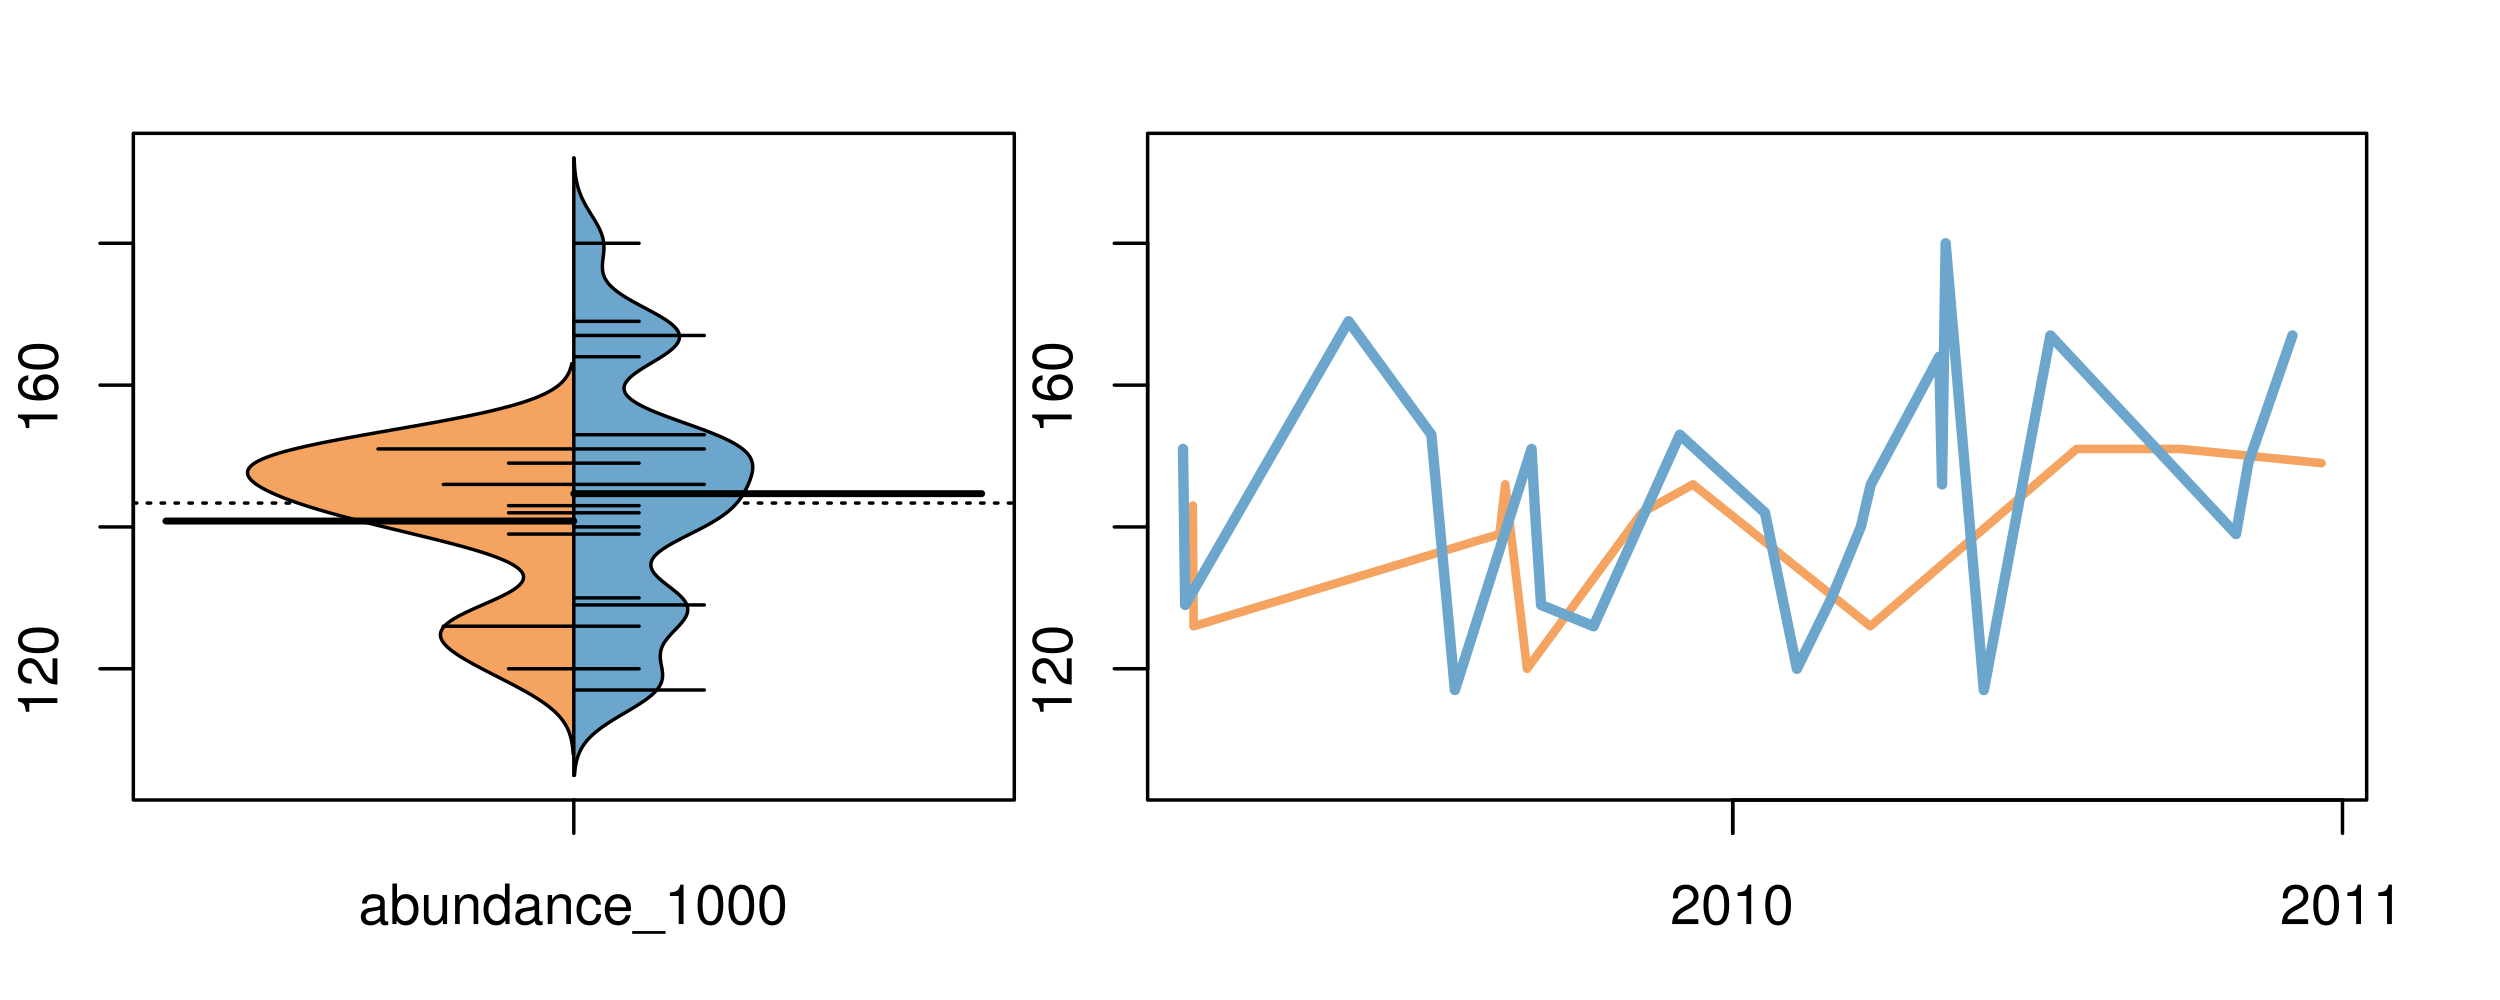 <?xml version="1.0" encoding="UTF-8"?>
<svg xmlns="http://www.w3.org/2000/svg" xmlns:xlink="http://www.w3.org/1999/xlink" width="540pt" height="216pt" viewBox="0 0 540 216" version="1.1">
<defs>
<g>
<symbol overflow="visible" id="glyph0-0">
<path style="stroke:none;" d="M -6.062 -3.109 L 0 -3.109 L 0 -4.156 L -8.516 -4.156 L -8.516 -3.469 C -7.203 -3.094 -7.016 -2.859 -6.812 -1.219 L -6.062 -1.219 Z M -6.062 -3.109 "/>
</symbol>
<symbol overflow="visible" id="glyph0-1">
<path style="stroke:none;" d="M -1.047 -6.078 L -1.047 -1.594 C -1.734 -1.703 -2.188 -2.094 -2.797 -3.125 L -3.438 -4.328 C -4.094 -5.516 -4.969 -6.125 -6.016 -6.125 C -6.719 -6.125 -7.375 -5.844 -7.844 -5.344 C -8.297 -4.844 -8.516 -4.219 -8.516 -3.406 C -8.516 -2.328 -8.125 -1.531 -7.406 -1.062 C -6.953 -0.75 -6.422 -0.625 -5.562 -0.594 L -5.562 -1.656 C -6.125 -1.688 -6.484 -1.766 -6.75 -1.906 C -7.266 -2.188 -7.578 -2.734 -7.578 -3.375 C -7.578 -4.328 -6.906 -5.047 -5.984 -5.047 C -5.312 -5.047 -4.734 -4.656 -4.312 -3.906 L -3.688 -2.797 C -2.672 -1.016 -1.875 -0.5 0 -0.406 L 0 -6.078 Z M -1.047 -6.078 "/>
</symbol>
<symbol overflow="visible" id="glyph0-2">
<path style="stroke:none;" d="M -8.516 -3.297 C -8.516 -2.516 -8.156 -1.781 -7.578 -1.344 C -6.828 -0.797 -5.688 -0.516 -4.109 -0.516 C -1.25 -0.516 0.281 -1.469 0.281 -3.297 C 0.281 -5.094 -1.25 -6.078 -4.047 -6.078 C -5.703 -6.078 -6.797 -5.812 -7.578 -5.25 C -8.172 -4.812 -8.516 -4.109 -8.516 -3.297 Z M -7.578 -3.297 C -7.578 -4.438 -6.422 -5 -4.141 -5 C -1.734 -5 -0.594 -4.453 -0.594 -3.281 C -0.594 -2.156 -1.781 -1.594 -4.109 -1.594 C -6.438 -1.594 -7.578 -2.156 -7.578 -3.297 Z M -7.578 -3.297 "/>
</symbol>
<symbol overflow="visible" id="glyph0-3">
<path style="stroke:none;" d="M -6.281 -5.969 C -7.688 -5.766 -8.516 -4.859 -8.516 -3.562 C -8.516 -2.625 -8.047 -1.781 -7.297 -1.281 C -6.469 -0.75 -5.422 -0.516 -3.875 -0.516 C -2.453 -0.516 -1.531 -0.734 -0.781 -1.234 C -0.094 -1.688 0.281 -2.438 0.281 -3.375 C 0.281 -4.984 -0.922 -6.156 -2.594 -6.156 C -4.172 -6.156 -5.297 -5.078 -5.297 -3.547 C -5.297 -2.719 -4.969 -2.047 -4.344 -1.594 C -6.422 -1.609 -7.578 -2.281 -7.578 -3.484 C -7.578 -4.234 -7.109 -4.75 -6.281 -4.922 Z M -4.359 -3.422 C -4.359 -4.438 -3.641 -5.078 -2.516 -5.078 C -1.438 -5.078 -0.656 -4.359 -0.656 -3.391 C -0.656 -2.406 -1.469 -1.656 -2.562 -1.656 C -3.625 -1.656 -4.359 -2.375 -4.359 -3.422 Z M -4.359 -3.422 "/>
</symbol>
<symbol overflow="visible" id="glyph0-4">
<path style="stroke:none;" d="M -8.75 -5.938 L -8.75 -4.938 L -5.5 -4.938 C -6.125 -4.531 -6.469 -3.859 -6.469 -3.016 C -6.469 -1.375 -5.156 -0.312 -3.156 -0.312 C -1.031 -0.312 0.281 -1.359 0.281 -3.047 C 0.281 -3.906 -0.047 -4.516 -0.828 -5.047 L 0 -5.047 L 0 -5.938 Z M -5.531 -3.188 C -5.531 -4.266 -4.578 -4.938 -3.078 -4.938 C -1.625 -4.938 -0.656 -4.25 -0.656 -3.188 C -0.656 -2.094 -1.625 -1.359 -3.094 -1.359 C -4.562 -1.359 -5.531 -2.094 -5.531 -3.188 Z M -5.531 -3.188 "/>
</symbol>
<symbol overflow="visible" id="glyph0-5">
<path style="stroke:none;" d="M -6.281 -3.094 L -6.281 -2.047 L -7.266 -2.047 C -7.688 -2.047 -7.906 -2.297 -7.906 -2.75 C -7.906 -2.828 -7.906 -2.875 -7.891 -3.094 L -8.719 -3.094 C -8.766 -2.875 -8.781 -2.734 -8.781 -2.531 C -8.781 -1.609 -8.25 -1.062 -7.359 -1.062 L -6.281 -1.062 L -6.281 -0.219 L -5.469 -0.219 L -5.469 -1.062 L 0 -1.062 L 0 -2.047 L -5.469 -2.047 L -5.469 -3.094 Z M -6.281 -3.094 "/>
</symbol>
<symbol overflow="visible" id="glyph0-6">
<path style="stroke:none;" d="M 1.516 -6.938 L 1.516 0.266 L 2.109 0.266 L 2.109 -6.938 Z M 1.516 -6.938 "/>
</symbol>
<symbol overflow="visible" id="glyph0-7">
<path style="stroke:none;" d="M -6.469 -3.266 C -6.469 -1.5 -5.203 -0.438 -3.094 -0.438 C -0.984 -0.438 0.281 -1.484 0.281 -3.281 C 0.281 -5.047 -0.984 -6.125 -3.047 -6.125 C -5.219 -6.125 -6.469 -5.078 -6.469 -3.266 Z M -5.547 -3.281 C -5.547 -4.406 -4.625 -5.078 -3.062 -5.078 C -1.578 -5.078 -0.641 -4.375 -0.641 -3.281 C -0.641 -2.156 -1.578 -1.469 -3.094 -1.469 C -4.609 -1.469 -5.547 -2.156 -5.547 -3.281 Z M -5.547 -3.281 "/>
</symbol>
<symbol overflow="visible" id="glyph0-8">
<path style="stroke:none;" d="M -8.75 -1.828 L -8.75 -0.812 L 0 -0.812 L 0 -1.828 Z M -8.75 -1.828 "/>
</symbol>
<symbol overflow="visible" id="glyph0-9">
<path style="stroke:none;" d="M -1.25 -2.297 L -1.25 -1.047 L 0 -1.047 L 0 -2.297 Z M -1.25 -2.297 "/>
</symbol>
<symbol overflow="visible" id="glyph0-10">
<path style="stroke:none;" d="M -8.516 -5.719 L -8.516 -1.312 L -3.875 -0.688 L -3.875 -1.656 C -4.469 -2.141 -4.672 -2.562 -4.672 -3.219 C -4.672 -4.359 -3.891 -5.078 -2.625 -5.078 C -1.406 -5.078 -0.656 -4.375 -0.656 -3.219 C -0.656 -2.297 -1.125 -1.734 -2.094 -1.469 L -2.094 -0.422 C -1.391 -0.562 -1.062 -0.688 -0.75 -0.938 C -0.094 -1.422 0.281 -2.281 0.281 -3.234 C 0.281 -4.953 -0.969 -6.156 -2.766 -6.156 C -4.453 -6.156 -5.609 -5.047 -5.609 -3.406 C -5.609 -2.812 -5.453 -2.328 -5.094 -1.844 L -7.469 -2.172 L -7.469 -5.719 Z M -8.516 -5.719 "/>
</symbol>
<symbol overflow="visible" id="glyph0-11">
<path style="stroke:none;" d="M 0 -3.422 L -6.281 -5.828 L -6.281 -4.703 L -1.188 -2.922 L -6.281 -1.25 L -6.281 -0.125 L 0 -2.328 Z M 0 -3.422 "/>
</symbol>
<symbol overflow="visible" id="glyph0-12">
<path style="stroke:none;" d="M -0.594 -6.422 C -0.562 -6.312 -0.562 -6.266 -0.562 -6.203 C -0.562 -5.859 -0.75 -5.656 -1.062 -5.656 L -4.75 -5.656 C -5.875 -5.656 -6.469 -4.844 -6.469 -3.297 C -6.469 -2.391 -6.203 -1.625 -5.734 -1.219 C -5.406 -0.922 -5.047 -0.797 -4.422 -0.781 L -4.422 -1.781 C -5.203 -1.875 -5.547 -2.328 -5.547 -3.266 C -5.547 -4.156 -5.203 -4.672 -4.609 -4.672 L -4.344 -4.672 C -3.922 -4.672 -3.75 -4.422 -3.641 -3.625 C -3.469 -2.203 -3.422 -1.984 -3.266 -1.609 C -2.969 -0.875 -2.406 -0.5 -1.578 -0.5 C -0.438 -0.5 0.281 -1.297 0.281 -2.562 C 0.281 -3.359 0 -4 -0.641 -4.703 C -0.016 -4.781 0.281 -5.094 0.281 -5.734 C 0.281 -5.938 0.25 -6.094 0.172 -6.422 Z M -1.984 -4.672 C -1.641 -4.672 -1.438 -4.578 -1.156 -4.266 C -0.797 -3.859 -0.594 -3.375 -0.594 -2.781 C -0.594 -2 -0.969 -1.547 -1.609 -1.547 C -2.266 -1.547 -2.609 -1.984 -2.766 -3.062 C -2.906 -4.109 -2.953 -4.328 -3.109 -4.672 Z M -1.984 -4.672 "/>
</symbol>
<symbol overflow="visible" id="glyph0-13">
<path style="stroke:none;" d="M 0 -5.781 L -6.281 -5.781 L -6.281 -4.781 L -2.719 -4.781 C -1.438 -4.781 -0.594 -4.109 -0.594 -3.078 C -0.594 -2.281 -1.078 -1.781 -1.844 -1.781 L -6.281 -1.781 L -6.281 -0.781 L -1.438 -0.781 C -0.391 -0.781 0.281 -1.562 0.281 -2.781 C 0.281 -3.703 -0.047 -4.297 -0.875 -4.891 L 0 -4.891 Z M 0 -5.781 "/>
</symbol>
<symbol overflow="visible" id="glyph0-14">
<path style="stroke:none;" d="M -2.812 -6.156 C -3.766 -6.156 -4.344 -6.078 -4.812 -5.906 C -5.844 -5.5 -6.469 -4.531 -6.469 -3.359 C -6.469 -1.609 -5.125 -0.484 -3.062 -0.484 C -1 -0.484 0.281 -1.578 0.281 -3.344 C 0.281 -4.781 -0.547 -5.766 -1.906 -6.031 L -1.906 -5.016 C -1.078 -4.734 -0.641 -4.172 -0.641 -3.375 C -0.641 -2.734 -0.938 -2.203 -1.469 -1.859 C -1.828 -1.625 -2.188 -1.531 -2.812 -1.531 Z M -3.625 -1.547 C -4.781 -1.625 -5.547 -2.344 -5.547 -3.344 C -5.547 -4.328 -4.734 -5.094 -3.703 -5.094 C -3.672 -5.094 -3.641 -5.094 -3.625 -5.078 Z M -3.625 -1.547 "/>
</symbol>
<symbol overflow="visible" id="glyph1-0">
<path style="stroke:none;" d="M 6.422 -0.594 C 6.312 -0.562 6.266 -0.562 6.203 -0.562 C 5.859 -0.562 5.656 -0.75 5.656 -1.062 L 5.656 -4.75 C 5.656 -5.875 4.844 -6.469 3.297 -6.469 C 2.391 -6.469 1.625 -6.203 1.219 -5.734 C 0.922 -5.406 0.797 -5.047 0.781 -4.422 L 1.781 -4.422 C 1.875 -5.203 2.328 -5.547 3.266 -5.547 C 4.156 -5.547 4.672 -5.203 4.672 -4.609 L 4.672 -4.344 C 4.672 -3.922 4.422 -3.75 3.625 -3.641 C 2.203 -3.469 1.984 -3.422 1.609 -3.266 C 0.875 -2.969 0.5 -2.406 0.5 -1.578 C 0.5 -0.438 1.297 0.281 2.562 0.281 C 3.359 0.281 4 0 4.703 -0.641 C 4.781 -0.016 5.094 0.281 5.734 0.281 C 5.938 0.281 6.094 0.25 6.422 0.172 Z M 4.672 -1.984 C 4.672 -1.641 4.578 -1.438 4.266 -1.156 C 3.859 -0.797 3.375 -0.594 2.781 -0.594 C 2 -0.594 1.547 -0.969 1.547 -1.609 C 1.547 -2.266 1.984 -2.609 3.062 -2.766 C 4.109 -2.906 4.328 -2.953 4.672 -3.109 Z M 4.672 -1.984 "/>
</symbol>
<symbol overflow="visible" id="glyph1-1">
<path style="stroke:none;" d="M 0.641 -8.75 L 0.641 0 L 1.547 0 L 1.547 -0.797 C 2.031 -0.078 2.656 0.281 3.547 0.281 C 5.203 0.281 6.281 -1.078 6.281 -3.172 C 6.281 -5.203 5.25 -6.469 3.594 -6.469 C 2.719 -6.469 2.109 -6.141 1.641 -5.438 L 1.641 -8.75 Z M 3.391 -5.531 C 4.516 -5.531 5.234 -4.562 5.234 -3.062 C 5.234 -1.625 4.484 -0.656 3.391 -0.656 C 2.344 -0.656 1.641 -1.625 1.641 -3.094 C 1.641 -4.578 2.344 -5.531 3.391 -5.531 Z M 3.391 -5.531 "/>
</symbol>
<symbol overflow="visible" id="glyph1-2">
<path style="stroke:none;" d="M 5.781 0 L 5.781 -6.281 L 4.781 -6.281 L 4.781 -2.719 C 4.781 -1.438 4.109 -0.594 3.078 -0.594 C 2.281 -0.594 1.781 -1.078 1.781 -1.844 L 1.781 -6.281 L 0.781 -6.281 L 0.781 -1.438 C 0.781 -0.391 1.562 0.281 2.781 0.281 C 3.703 0.281 4.297 -0.047 4.891 -0.875 L 4.891 0 Z M 5.781 0 "/>
</symbol>
<symbol overflow="visible" id="glyph1-3">
<path style="stroke:none;" d="M 0.844 -6.281 L 0.844 0 L 1.844 0 L 1.844 -3.469 C 1.844 -4.75 2.516 -5.594 3.547 -5.594 C 4.344 -5.594 4.844 -5.109 4.844 -4.359 L 4.844 0 L 5.844 0 L 5.844 -4.75 C 5.844 -5.797 5.062 -6.469 3.859 -6.469 C 2.922 -6.469 2.312 -6.109 1.766 -5.234 L 1.766 -6.281 Z M 0.844 -6.281 "/>
</symbol>
<symbol overflow="visible" id="glyph1-4">
<path style="stroke:none;" d="M 5.938 -8.75 L 4.938 -8.75 L 4.938 -5.5 C 4.531 -6.125 3.859 -6.469 3.016 -6.469 C 1.375 -6.469 0.312 -5.156 0.312 -3.156 C 0.312 -1.031 1.359 0.281 3.047 0.281 C 3.906 0.281 4.516 -0.047 5.047 -0.828 L 5.047 0 L 5.938 0 Z M 3.188 -5.531 C 4.266 -5.531 4.938 -4.578 4.938 -3.078 C 4.938 -1.625 4.25 -0.656 3.188 -0.656 C 2.094 -0.656 1.359 -1.625 1.359 -3.094 C 1.359 -4.562 2.094 -5.531 3.188 -5.531 Z M 3.188 -5.531 "/>
</symbol>
<symbol overflow="visible" id="glyph1-5">
<path style="stroke:none;" d="M 5.656 -4.172 C 5.609 -4.781 5.469 -5.188 5.234 -5.531 C 4.797 -6.125 4.047 -6.469 3.172 -6.469 C 1.469 -6.469 0.375 -5.125 0.375 -3.031 C 0.375 -1.016 1.453 0.281 3.156 0.281 C 4.656 0.281 5.609 -0.625 5.719 -2.156 L 4.719 -2.156 C 4.547 -1.156 4.031 -0.641 3.188 -0.641 C 2.078 -0.641 1.422 -1.547 1.422 -3.031 C 1.422 -4.609 2.062 -5.547 3.156 -5.547 C 4 -5.547 4.531 -5.047 4.641 -4.172 Z M 5.656 -4.172 "/>
</symbol>
<symbol overflow="visible" id="glyph1-6">
<path style="stroke:none;" d="M 6.156 -2.812 C 6.156 -3.766 6.078 -4.344 5.906 -4.812 C 5.5 -5.844 4.531 -6.469 3.359 -6.469 C 1.609 -6.469 0.484 -5.125 0.484 -3.062 C 0.484 -1 1.578 0.281 3.344 0.281 C 4.781 0.281 5.766 -0.547 6.031 -1.906 L 5.016 -1.906 C 4.734 -1.078 4.172 -0.641 3.375 -0.641 C 2.734 -0.641 2.203 -0.938 1.859 -1.469 C 1.625 -1.828 1.531 -2.188 1.531 -2.812 Z M 1.547 -3.625 C 1.625 -4.781 2.344 -5.547 3.344 -5.547 C 4.328 -5.547 5.094 -4.734 5.094 -3.703 C 5.094 -3.672 5.094 -3.641 5.078 -3.625 Z M 1.547 -3.625 "/>
</symbol>
<symbol overflow="visible" id="glyph1-7">
<path style="stroke:none;" d="M 6.938 1.516 L -0.266 1.516 L -0.266 2.109 L 6.938 2.109 Z M 6.938 1.516 "/>
</symbol>
<symbol overflow="visible" id="glyph1-8">
<path style="stroke:none;" d="M 3.109 -6.062 L 3.109 0 L 4.156 0 L 4.156 -8.516 L 3.469 -8.516 C 3.094 -7.203 2.859 -7.016 1.219 -6.812 L 1.219 -6.062 Z M 3.109 -6.062 "/>
</symbol>
<symbol overflow="visible" id="glyph1-9">
<path style="stroke:none;" d="M 3.297 -8.516 C 2.516 -8.516 1.781 -8.156 1.344 -7.578 C 0.797 -6.828 0.516 -5.688 0.516 -4.109 C 0.516 -1.25 1.469 0.281 3.297 0.281 C 5.094 0.281 6.078 -1.25 6.078 -4.047 C 6.078 -5.703 5.812 -6.797 5.25 -7.578 C 4.812 -8.172 4.109 -8.516 3.297 -8.516 Z M 3.297 -7.578 C 4.438 -7.578 5 -6.422 5 -4.141 C 5 -1.734 4.453 -0.594 3.281 -0.594 C 2.156 -0.594 1.594 -1.781 1.594 -4.109 C 1.594 -6.438 2.156 -7.578 3.297 -7.578 Z M 3.297 -7.578 "/>
</symbol>
<symbol overflow="visible" id="glyph1-10">
<path style="stroke:none;" d="M 6.078 -1.047 L 1.594 -1.047 C 1.703 -1.734 2.094 -2.188 3.125 -2.797 L 4.328 -3.438 C 5.516 -4.094 6.125 -4.969 6.125 -6.016 C 6.125 -6.719 5.844 -7.375 5.344 -7.844 C 4.844 -8.297 4.219 -8.516 3.406 -8.516 C 2.328 -8.516 1.531 -8.125 1.062 -7.406 C 0.75 -6.953 0.625 -6.422 0.594 -5.562 L 1.656 -5.562 C 1.688 -6.125 1.766 -6.484 1.906 -6.75 C 2.188 -7.266 2.734 -7.578 3.375 -7.578 C 4.328 -7.578 5.047 -6.906 5.047 -5.984 C 5.047 -5.312 4.656 -4.734 3.906 -4.312 L 2.797 -3.688 C 1.016 -2.672 0.5 -1.875 0.406 0 L 6.078 0 Z M 6.078 -1.047 "/>
</symbol>
</g>
<clipPath id="clip1">
  <path d="M 28.801 28.801 L 220.086 28.801 L 220.086 173.801 L 28.801 173.801 Z M 28.801 28.801 "/>
</clipPath>
<clipPath id="clip2">
  <path d="M 247.887 28.801 L 512.199 28.801 L 512.199 173.801 L 247.887 173.801 Z M 247.887 28.801 "/>
</clipPath>
<clipPath id="clip3">
  <path d="M 233.484 14.398 L 526.598 14.398 L 526.598 188.199 L 233.484 188.199 Z M 233.484 14.398 "/>
</clipPath>
<clipPath id="clip4">
  <path d="M 247.887 28.801 L 512.199 28.801 L 512.199 173.801 L 247.887 173.801 Z M 247.887 28.801 "/>
</clipPath>
</defs>
<g id="surface751">
<path style="fill:none;stroke-width:0.75;stroke-linecap:round;stroke-linejoin:round;stroke:rgb(0%,0%,0%);stroke-opacity:1;stroke-miterlimit:10;" d="M 28.801 172.801 L 219.086 172.801 L 219.086 28.801 L 28.801 28.801 L 28.801 172.801 "/>
<path style="fill:none;stroke-width:0.75;stroke-linecap:round;stroke-linejoin:round;stroke:rgb(0%,0%,0%);stroke-opacity:1;stroke-miterlimit:10;" d="M 28.801 144.453 L 28.801 52.551 "/>
<path style="fill:none;stroke-width:0.75;stroke-linecap:round;stroke-linejoin:round;stroke:rgb(0%,0%,0%);stroke-opacity:1;stroke-miterlimit:10;" d="M 28.801 144.453 L 21.602 144.453 "/>
<path style="fill:none;stroke-width:0.75;stroke-linecap:round;stroke-linejoin:round;stroke:rgb(0%,0%,0%);stroke-opacity:1;stroke-miterlimit:10;" d="M 28.801 113.82 L 21.602 113.82 "/>
<path style="fill:none;stroke-width:0.75;stroke-linecap:round;stroke-linejoin:round;stroke:rgb(0%,0%,0%);stroke-opacity:1;stroke-miterlimit:10;" d="M 28.801 83.188 L 21.602 83.188 "/>
<path style="fill:none;stroke-width:0.75;stroke-linecap:round;stroke-linejoin:round;stroke:rgb(0%,0%,0%);stroke-opacity:1;stroke-miterlimit:10;" d="M 28.801 52.551 L 21.602 52.551 "/>
<g style="fill:rgb(0%,0%,0%);fill-opacity:1;">
  <use xlink:href="#glyph0-0" x="12.396" y="154.953"/>
  <use xlink:href="#glyph0-1" x="12.396" y="148.281"/>
  <use xlink:href="#glyph0-2" x="12.396" y="141.609"/>
</g>
<g style="fill:rgb(0%,0%,0%);fill-opacity:1;">
  <use xlink:href="#glyph0-0" x="12.396" y="93.688"/>
  <use xlink:href="#glyph0-3" x="12.396" y="87.016"/>
  <use xlink:href="#glyph0-2" x="12.396" y="80.344"/>
</g>
<path style="fill:none;stroke-width:0.75;stroke-linecap:round;stroke-linejoin:round;stroke:rgb(0%,0%,0%);stroke-opacity:1;stroke-miterlimit:10;" d="M 123.941 172.801 L 123.941 172.801 "/>
<path style="fill:none;stroke-width:0.75;stroke-linecap:round;stroke-linejoin:round;stroke:rgb(0%,0%,0%);stroke-opacity:1;stroke-miterlimit:10;" d="M 123.941 172.801 L 123.941 180 "/>
<g style="fill:rgb(0%,0%,0%);fill-opacity:1;">
  <use xlink:href="#glyph1-0" x="77.441" y="199.596"/>
  <use xlink:href="#glyph1-1" x="84.113" y="199.596"/>
  <use xlink:href="#glyph1-2" x="90.785" y="199.596"/>
  <use xlink:href="#glyph1-3" x="97.457" y="199.596"/>
  <use xlink:href="#glyph1-4" x="104.129" y="199.596"/>
  <use xlink:href="#glyph1-0" x="110.801" y="199.596"/>
  <use xlink:href="#glyph1-3" x="117.473" y="199.596"/>
  <use xlink:href="#glyph1-5" x="124.145" y="199.596"/>
  <use xlink:href="#glyph1-6" x="130.145" y="199.596"/>
  <use xlink:href="#glyph1-7" x="136.816" y="199.596"/>
  <use xlink:href="#glyph1-8" x="143.488" y="199.596"/>
  <use xlink:href="#glyph1-9" x="150.16" y="199.596"/>
  <use xlink:href="#glyph1-9" x="156.832" y="199.596"/>
  <use xlink:href="#glyph1-9" x="163.504" y="199.596"/>
</g>
<g clip-path="url(#clip1)" clip-rule="nonzero">
<path style="fill:none;stroke-width:0.75;stroke-linecap:round;stroke-linejoin:round;stroke:rgb(0%,0%,0%);stroke-opacity:1;stroke-dasharray:0.75,2.25;stroke-miterlimit:10;" d="M 28.801 108.656 L 219.086 108.656 "/>
<path style=" stroke:none;fill-rule:nonzero;fill:rgb(95.686%,64.314%,37.647%);fill-opacity:1;" d="M 123.941 78.551 L 123.508 78.551 L 123.473 78.719 L 123.434 78.883 L 123.391 79.047 L 123.297 79.375 L 123.246 79.543 L 123.129 79.871 L 123.066 80.035 L 122.996 80.203 L 122.926 80.367 L 122.762 80.695 L 122.676 80.863 L 122.582 81.027 L 122.48 81.191 L 122.375 81.355 L 122.262 81.523 L 122.145 81.688 L 122.02 81.852 L 121.883 82.016 L 121.742 82.184 L 121.594 82.348 L 121.434 82.512 L 121.27 82.676 L 121.09 82.844 L 120.906 83.008 L 120.711 83.172 L 120.504 83.336 L 120.293 83.504 L 120.062 83.668 L 119.824 83.832 L 119.578 83.996 L 119.312 84.164 L 119.039 84.328 L 118.754 84.492 L 118.453 84.656 L 118.141 84.82 L 117.812 84.988 L 117.469 85.152 L 117.117 85.316 L 116.746 85.48 L 116.359 85.648 L 115.961 85.812 L 115.543 85.977 L 115.113 86.141 L 114.664 86.309 L 114.199 86.473 L 113.727 86.637 L 113.227 86.801 L 112.711 86.969 L 112.184 87.133 L 111.633 87.297 L 111.074 87.461 L 110.492 87.629 L 109.895 87.793 L 109.281 87.957 L 108.648 88.121 L 108 88.289 L 107.34 88.453 L 106.652 88.617 L 105.957 88.781 L 105.242 88.949 L 104.512 89.113 L 103.77 89.277 L 103.008 89.441 L 102.23 89.609 L 101.445 89.773 L 100.641 89.938 L 99.82 90.102 L 98.992 90.266 L 98.148 90.434 L 97.297 90.598 L 96.43 90.762 L 95.555 90.926 L 94.668 91.094 L 93.773 91.258 L 92.867 91.422 L 91.957 91.586 L 91.039 91.754 L 90.113 91.918 L 89.184 92.082 L 88.25 92.246 L 87.312 92.414 L 84.488 92.906 L 83.543 93.074 L 82.605 93.238 L 81.664 93.402 L 80.727 93.566 L 79.797 93.734 L 78.867 93.898 L 77.031 94.227 L 76.125 94.395 L 75.23 94.559 L 74.34 94.723 L 73.465 94.887 L 72.598 95.055 L 71.742 95.219 L 70.902 95.383 L 70.074 95.547 L 69.262 95.711 L 68.465 95.879 L 67.68 96.043 L 66.922 96.207 L 66.176 96.371 L 65.441 96.539 L 64.738 96.703 L 64.047 96.867 L 63.375 97.031 L 62.727 97.199 L 62.094 97.363 L 61.488 97.527 L 60.902 97.691 L 60.332 97.859 L 59.797 98.023 L 59.273 98.188 L 58.773 98.352 L 58.301 98.52 L 57.848 98.684 L 57.418 98.848 L 57.012 99.012 L 56.625 99.18 L 56.27 99.344 L 55.93 99.508 L 55.609 99.672 L 55.324 99.84 L 55.051 100.004 L 54.801 100.168 L 54.578 100.332 L 54.371 100.5 L 54.191 100.664 L 54.031 100.828 L 53.883 100.992 L 53.77 101.156 L 53.668 101.324 L 53.586 101.488 L 53.531 101.652 L 53.488 101.816 L 53.469 101.984 L 53.465 102.148 L 53.477 102.312 L 53.516 102.477 L 53.562 102.645 L 53.629 102.809 L 53.715 102.973 L 53.812 103.137 L 53.93 103.305 L 54.062 103.469 L 54.207 103.633 L 54.367 103.797 L 54.543 103.965 L 54.73 104.129 L 54.934 104.293 L 55.148 104.457 L 55.379 104.625 L 55.621 104.789 L 55.875 104.953 L 56.141 105.117 L 56.418 105.285 L 56.703 105.449 L 57.008 105.613 L 57.32 105.777 L 57.641 105.945 L 57.977 106.109 L 58.316 106.273 L 58.672 106.438 L 59.035 106.602 L 59.41 106.77 L 59.793 106.934 L 60.188 107.098 L 60.586 107.262 L 61.004 107.43 L 61.422 107.594 L 61.852 107.758 L 62.293 107.922 L 62.742 108.09 L 63.199 108.254 L 63.668 108.418 L 64.141 108.582 L 64.625 108.75 L 65.117 108.914 L 65.617 109.078 L 66.125 109.242 L 66.641 109.41 L 67.168 109.574 L 67.699 109.738 L 68.238 109.902 L 68.789 110.07 L 69.344 110.234 L 69.906 110.398 L 70.48 110.562 L 71.059 110.73 L 71.641 110.895 L 72.234 111.059 L 72.832 111.223 L 73.438 111.391 L 74.051 111.555 L 74.668 111.719 L 75.293 111.883 L 75.922 112.047 L 76.559 112.215 L 77.199 112.379 L 77.844 112.543 L 78.492 112.707 L 79.148 112.875 L 80.469 113.203 L 81.137 113.367 L 81.805 113.535 L 82.477 113.699 L 83.828 114.027 L 84.508 114.195 L 85.188 114.359 L 85.871 114.523 L 86.551 114.688 L 87.234 114.855 L 87.918 115.02 L 88.598 115.184 L 89.281 115.348 L 89.957 115.516 L 90.637 115.68 L 91.312 115.844 L 91.984 116.008 L 92.652 116.176 L 93.32 116.34 L 94.641 116.668 L 95.289 116.836 L 95.938 117 L 96.578 117.164 L 97.215 117.328 L 97.844 117.492 L 98.465 117.66 L 99.684 117.988 L 100.277 118.152 L 100.863 118.32 L 101.445 118.484 L 102.012 118.648 L 102.57 118.812 L 103.117 118.98 L 103.652 119.145 L 104.18 119.309 L 104.691 119.473 L 105.191 119.641 L 105.68 119.805 L 106.152 119.969 L 106.613 120.133 L 107.066 120.301 L 107.496 120.465 L 107.918 120.629 L 108.32 120.793 L 108.711 120.961 L 109.086 121.125 L 109.445 121.289 L 109.785 121.453 L 110.117 121.621 L 110.426 121.785 L 110.719 121.949 L 111 122.113 L 111.258 122.281 L 111.504 122.445 L 111.73 122.609 L 111.938 122.773 L 112.133 122.938 L 112.305 123.105 L 112.461 123.27 L 112.605 123.434 L 112.723 123.598 L 112.828 123.766 L 112.914 123.93 L 112.98 124.094 L 113.039 124.258 L 113.066 124.426 L 113.082 124.59 L 113.086 124.754 L 113.062 124.918 L 113.031 125.086 L 112.98 125.25 L 112.906 125.414 L 112.824 125.578 L 112.723 125.746 L 112.602 125.91 L 112.473 126.074 L 112.32 126.238 L 112.156 126.406 L 111.98 126.57 L 111.785 126.734 L 111.578 126.898 L 111.359 127.066 L 111.121 127.23 L 110.879 127.395 L 110.617 127.559 L 110.348 127.727 L 110.07 127.891 L 109.773 128.055 L 109.473 128.219 L 109.164 128.383 L 108.84 128.551 L 108.512 128.715 L 108.176 128.879 L 107.832 129.043 L 107.484 129.211 L 106.766 129.539 L 106.402 129.703 L 106.031 129.871 L 105.66 130.035 L 105.285 130.199 L 104.906 130.363 L 104.531 130.531 L 104.152 130.695 L 103.777 130.859 L 103.398 131.023 L 103.023 131.191 L 102.281 131.52 L 101.918 131.684 L 101.555 131.852 L 101.199 132.016 L 100.504 132.344 L 99.84 132.676 L 99.516 132.84 L 99.203 133.004 L 98.898 133.172 L 98.602 133.336 L 98.316 133.5 L 98.043 133.664 L 97.777 133.828 L 97.527 133.996 L 97.281 134.16 L 97.055 134.324 L 96.836 134.488 L 96.629 134.656 L 96.438 134.82 L 96.258 134.984 L 96.09 135.148 L 95.938 135.316 L 95.797 135.48 L 95.672 135.645 L 95.559 135.809 L 95.457 135.977 L 95.371 136.141 L 95.297 136.305 L 95.238 136.469 L 95.195 136.637 L 95.16 136.801 L 95.141 136.965 L 95.137 137.129 L 95.141 137.297 L 95.164 137.461 L 95.195 137.625 L 95.238 137.789 L 95.297 137.957 L 95.363 138.121 L 95.445 138.285 L 95.539 138.449 L 95.641 138.617 L 95.758 138.781 L 95.883 138.945 L 96.016 139.109 L 96.16 139.273 L 96.316 139.441 L 96.48 139.605 L 96.656 139.77 L 96.836 139.934 L 97.027 140.102 L 97.227 140.266 L 97.43 140.43 L 97.645 140.594 L 97.867 140.762 L 98.094 140.926 L 98.328 141.09 L 98.57 141.254 L 98.816 141.422 L 99.07 141.586 L 99.328 141.75 L 99.59 141.914 L 99.859 142.082 L 100.133 142.246 L 100.41 142.41 L 100.691 142.574 L 100.977 142.742 L 101.266 142.906 L 101.559 143.07 L 101.855 143.234 L 102.152 143.402 L 102.453 143.566 L 102.762 143.73 L 103.066 143.895 L 103.375 144.062 L 104 144.391 L 104.633 144.719 L 104.949 144.887 L 105.91 145.379 L 106.23 145.547 L 106.555 145.711 L 106.875 145.875 L 107.199 146.039 L 107.52 146.207 L 108.168 146.535 L 108.488 146.699 L 108.812 146.867 L 109.453 147.195 L 109.77 147.359 L 110.09 147.527 L 110.723 147.855 L 111.035 148.02 L 111.348 148.188 L 111.965 148.516 L 112.27 148.68 L 112.574 148.848 L 112.875 149.012 L 113.172 149.176 L 113.465 149.34 L 113.758 149.508 L 114.047 149.672 L 114.332 149.836 L 114.613 150 L 114.891 150.164 L 115.168 150.332 L 115.707 150.66 L 115.969 150.824 L 116.227 150.992 L 116.48 151.156 L 116.73 151.32 L 116.977 151.484 L 117.219 151.652 L 117.688 151.98 L 117.914 152.145 L 118.137 152.312 L 118.355 152.477 L 118.566 152.641 L 118.773 152.805 L 118.977 152.973 L 119.172 153.137 L 119.555 153.465 L 119.734 153.633 L 119.914 153.797 L 120.086 153.961 L 120.25 154.125 L 120.414 154.293 L 120.57 154.457 L 120.723 154.621 L 120.871 154.785 L 121.012 154.953 L 121.285 155.281 L 121.535 155.609 L 121.652 155.777 L 121.77 155.941 L 121.879 156.105 L 121.984 156.27 L 122.086 156.438 L 122.184 156.602 L 122.277 156.766 L 122.367 156.93 L 122.453 157.098 L 122.535 157.262 L 122.613 157.426 L 122.688 157.59 L 122.762 157.758 L 122.895 158.086 L 122.957 158.25 L 123.016 158.418 L 123.125 158.746 L 123.176 158.91 L 123.223 159.078 L 123.352 159.57 L 123.391 159.738 L 123.461 160.066 L 123.492 160.23 L 123.523 160.398 L 123.578 160.727 L 123.602 160.891 L 123.629 161.055 L 123.648 161.223 L 123.672 161.387 L 123.691 161.551 L 123.707 161.715 L 123.727 161.883 L 123.758 162.211 L 123.77 162.375 L 123.785 162.543 L 123.809 162.871 L 123.941 162.871 Z M 123.941 78.551 "/>
<path style="fill:none;stroke-width:0.75;stroke-linecap:round;stroke-linejoin:round;stroke:rgb(0%,0%,0%);stroke-opacity:1;stroke-miterlimit:10;" d="M 123.941 78.551 L 123.508 78.551 L 123.473 78.719 L 123.434 78.883 L 123.391 79.047 L 123.297 79.375 L 123.246 79.543 L 123.129 79.871 L 123.066 80.035 L 122.996 80.203 L 122.926 80.367 L 122.762 80.695 L 122.676 80.863 L 122.582 81.027 L 122.48 81.191 L 122.375 81.355 L 122.262 81.523 L 122.145 81.688 L 122.02 81.852 L 121.883 82.016 L 121.742 82.184 L 121.594 82.348 L 121.434 82.512 L 121.27 82.676 L 121.09 82.844 L 120.906 83.008 L 120.711 83.172 L 120.504 83.336 L 120.293 83.504 L 120.062 83.668 L 119.824 83.832 L 119.578 83.996 L 119.312 84.164 L 119.039 84.328 L 118.754 84.492 L 118.453 84.656 L 118.141 84.82 L 117.812 84.988 L 117.469 85.152 L 117.117 85.316 L 116.746 85.48 L 116.359 85.648 L 115.961 85.812 L 115.543 85.977 L 115.113 86.141 L 114.664 86.309 L 114.199 86.473 L 113.727 86.637 L 113.227 86.801 L 112.711 86.969 L 112.184 87.133 L 111.633 87.297 L 111.074 87.461 L 110.492 87.629 L 109.895 87.793 L 109.281 87.957 L 108.648 88.121 L 108 88.289 L 107.34 88.453 L 106.652 88.617 L 105.957 88.781 L 105.242 88.949 L 104.512 89.113 L 103.77 89.277 L 103.008 89.441 L 102.23 89.609 L 101.445 89.773 L 100.641 89.938 L 99.82 90.102 L 98.992 90.266 L 98.148 90.434 L 97.297 90.598 L 96.43 90.762 L 95.555 90.926 L 94.668 91.094 L 93.773 91.258 L 92.867 91.422 L 91.957 91.586 L 91.039 91.754 L 90.113 91.918 L 89.184 92.082 L 88.25 92.246 L 87.312 92.414 L 84.488 92.906 L 83.543 93.074 L 82.605 93.238 L 81.664 93.402 L 80.727 93.566 L 79.797 93.734 L 78.867 93.898 L 77.031 94.227 L 76.125 94.395 L 75.23 94.559 L 74.34 94.723 L 73.465 94.887 L 72.598 95.055 L 71.742 95.219 L 70.902 95.383 L 70.074 95.547 L 69.262 95.711 L 68.465 95.879 L 67.68 96.043 L 66.922 96.207 L 66.176 96.371 L 65.441 96.539 L 64.738 96.703 L 64.047 96.867 L 63.375 97.031 L 62.727 97.199 L 62.094 97.363 L 61.488 97.527 L 60.902 97.691 L 60.332 97.859 L 59.797 98.023 L 59.273 98.188 L 58.773 98.352 L 58.301 98.52 L 57.848 98.684 L 57.418 98.848 L 57.012 99.012 L 56.625 99.18 L 56.27 99.344 L 55.93 99.508 L 55.609 99.672 L 55.324 99.84 L 55.051 100.004 L 54.801 100.168 L 54.578 100.332 L 54.371 100.5 L 54.191 100.664 L 54.031 100.828 L 53.883 100.992 L 53.77 101.156 L 53.668 101.324 L 53.586 101.488 L 53.531 101.652 L 53.488 101.816 L 53.469 101.984 L 53.465 102.148 L 53.477 102.312 L 53.516 102.477 L 53.562 102.645 L 53.629 102.809 L 53.715 102.973 L 53.812 103.137 L 53.93 103.305 L 54.062 103.469 L 54.207 103.633 L 54.367 103.797 L 54.543 103.965 L 54.73 104.129 L 54.934 104.293 L 55.148 104.457 L 55.379 104.625 L 55.621 104.789 L 55.875 104.953 L 56.141 105.117 L 56.418 105.285 L 56.703 105.449 L 57.008 105.613 L 57.32 105.777 L 57.641 105.945 L 57.977 106.109 L 58.316 106.273 L 58.672 106.438 L 59.035 106.602 L 59.41 106.77 L 59.793 106.934 L 60.188 107.098 L 60.586 107.262 L 61.004 107.43 L 61.422 107.594 L 61.852 107.758 L 62.293 107.922 L 62.742 108.09 L 63.199 108.254 L 63.668 108.418 L 64.141 108.582 L 64.625 108.75 L 65.117 108.914 L 65.617 109.078 L 66.125 109.242 L 66.641 109.41 L 67.168 109.574 L 67.699 109.738 L 68.238 109.902 L 68.789 110.07 L 69.344 110.234 L 69.906 110.398 L 70.48 110.562 L 71.059 110.73 L 71.641 110.895 L 72.234 111.059 L 72.832 111.223 L 73.438 111.391 L 74.051 111.555 L 74.668 111.719 L 75.293 111.883 L 75.922 112.047 L 76.559 112.215 L 77.199 112.379 L 77.844 112.543 L 78.492 112.707 L 79.148 112.875 L 80.469 113.203 L 81.137 113.367 L 81.805 113.535 L 82.477 113.699 L 83.828 114.027 L 84.508 114.195 L 85.188 114.359 L 85.871 114.523 L 86.551 114.688 L 87.234 114.855 L 87.918 115.02 L 88.598 115.184 L 89.281 115.348 L 89.957 115.516 L 90.637 115.68 L 91.312 115.844 L 91.984 116.008 L 92.652 116.176 L 93.32 116.34 L 94.641 116.668 L 95.289 116.836 L 95.938 117 L 96.578 117.164 L 97.215 117.328 L 97.844 117.492 L 98.465 117.66 L 99.684 117.988 L 100.277 118.152 L 100.863 118.32 L 101.445 118.484 L 102.012 118.648 L 102.57 118.812 L 103.117 118.98 L 103.652 119.145 L 104.18 119.309 L 104.691 119.473 L 105.191 119.641 L 105.68 119.805 L 106.152 119.969 L 106.613 120.133 L 107.066 120.301 L 107.496 120.465 L 107.918 120.629 L 108.32 120.793 L 108.711 120.961 L 109.086 121.125 L 109.445 121.289 L 109.785 121.453 L 110.117 121.621 L 110.426 121.785 L 110.719 121.949 L 111 122.113 L 111.258 122.281 L 111.504 122.445 L 111.73 122.609 L 111.938 122.773 L 112.133 122.938 L 112.305 123.105 L 112.461 123.27 L 112.605 123.434 L 112.723 123.598 L 112.828 123.766 L 112.914 123.93 L 112.98 124.094 L 113.039 124.258 L 113.066 124.426 L 113.082 124.59 L 113.086 124.754 L 113.062 124.918 L 113.031 125.086 L 112.98 125.25 L 112.906 125.414 L 112.824 125.578 L 112.723 125.746 L 112.602 125.91 L 112.473 126.074 L 112.32 126.238 L 112.156 126.406 L 111.98 126.57 L 111.785 126.734 L 111.578 126.898 L 111.359 127.066 L 111.121 127.23 L 110.879 127.395 L 110.617 127.559 L 110.348 127.727 L 110.07 127.891 L 109.773 128.055 L 109.473 128.219 L 109.164 128.383 L 108.84 128.551 L 108.512 128.715 L 108.176 128.879 L 107.832 129.043 L 107.484 129.211 L 106.766 129.539 L 106.402 129.703 L 106.031 129.871 L 105.66 130.035 L 105.285 130.199 L 104.906 130.363 L 104.531 130.531 L 104.152 130.695 L 103.777 130.859 L 103.398 131.023 L 103.023 131.191 L 102.281 131.52 L 101.918 131.684 L 101.555 131.852 L 101.199 132.016 L 100.504 132.344 L 99.84 132.676 L 99.516 132.84 L 99.203 133.004 L 98.898 133.172 L 98.602 133.336 L 98.316 133.5 L 98.043 133.664 L 97.777 133.828 L 97.527 133.996 L 97.281 134.16 L 97.055 134.324 L 96.836 134.488 L 96.629 134.656 L 96.438 134.82 L 96.258 134.984 L 96.09 135.148 L 95.938 135.316 L 95.797 135.48 L 95.672 135.645 L 95.559 135.809 L 95.457 135.977 L 95.371 136.141 L 95.297 136.305 L 95.238 136.469 L 95.195 136.637 L 95.16 136.801 L 95.141 136.965 L 95.137 137.129 L 95.141 137.297 L 95.164 137.461 L 95.195 137.625 L 95.238 137.789 L 95.297 137.957 L 95.363 138.121 L 95.445 138.285 L 95.539 138.449 L 95.641 138.617 L 95.758 138.781 L 95.883 138.945 L 96.016 139.109 L 96.16 139.273 L 96.316 139.441 L 96.48 139.605 L 96.656 139.77 L 96.836 139.934 L 97.027 140.102 L 97.227 140.266 L 97.43 140.43 L 97.645 140.594 L 97.867 140.762 L 98.094 140.926 L 98.328 141.09 L 98.57 141.254 L 98.816 141.422 L 99.07 141.586 L 99.328 141.75 L 99.59 141.914 L 99.859 142.082 L 100.133 142.246 L 100.41 142.41 L 100.691 142.574 L 100.977 142.742 L 101.266 142.906 L 101.559 143.07 L 101.855 143.234 L 102.152 143.402 L 102.453 143.566 L 102.762 143.73 L 103.066 143.895 L 103.375 144.062 L 104 144.391 L 104.633 144.719 L 104.949 144.887 L 105.91 145.379 L 106.23 145.547 L 106.555 145.711 L 106.875 145.875 L 107.199 146.039 L 107.52 146.207 L 108.168 146.535 L 108.488 146.699 L 108.812 146.867 L 109.453 147.195 L 109.77 147.359 L 110.09 147.527 L 110.723 147.855 L 111.035 148.02 L 111.348 148.188 L 111.965 148.516 L 112.27 148.68 L 112.574 148.848 L 112.875 149.012 L 113.172 149.176 L 113.465 149.34 L 113.758 149.508 L 114.047 149.672 L 114.332 149.836 L 114.613 150 L 114.891 150.164 L 115.168 150.332 L 115.707 150.66 L 115.969 150.824 L 116.227 150.992 L 116.48 151.156 L 116.73 151.32 L 116.977 151.484 L 117.219 151.652 L 117.688 151.98 L 117.914 152.145 L 118.137 152.312 L 118.355 152.477 L 118.566 152.641 L 118.773 152.805 L 118.977 152.973 L 119.172 153.137 L 119.555 153.465 L 119.734 153.633 L 119.914 153.797 L 120.086 153.961 L 120.25 154.125 L 120.414 154.293 L 120.57 154.457 L 120.723 154.621 L 120.871 154.785 L 121.012 154.953 L 121.285 155.281 L 121.535 155.609 L 121.652 155.777 L 121.77 155.941 L 121.879 156.105 L 121.984 156.27 L 122.086 156.438 L 122.184 156.602 L 122.277 156.766 L 122.367 156.93 L 122.453 157.098 L 122.535 157.262 L 122.613 157.426 L 122.688 157.59 L 122.762 157.758 L 122.895 158.086 L 122.957 158.25 L 123.016 158.418 L 123.125 158.746 L 123.176 158.91 L 123.223 159.078 L 123.352 159.57 L 123.391 159.738 L 123.461 160.066 L 123.492 160.23 L 123.523 160.398 L 123.578 160.727 L 123.602 160.891 L 123.629 161.055 L 123.648 161.223 L 123.672 161.387 L 123.691 161.551 L 123.707 161.715 L 123.727 161.883 L 123.758 162.211 L 123.77 162.375 L 123.785 162.543 L 123.809 162.871 L 123.941 162.871 "/>
<path style=" stroke:none;fill-rule:nonzero;fill:rgb(42.353%,65.098%,80.392%);fill-opacity:1;" d="M 123.941 167.465 L 124.09 167.465 L 124.109 167.207 L 124.156 166.684 L 124.184 166.422 L 124.215 166.16 L 124.25 165.902 L 124.328 165.379 L 124.375 165.117 L 124.426 164.855 L 124.484 164.598 L 124.547 164.336 L 124.613 164.074 L 124.688 163.812 L 124.77 163.555 L 124.855 163.293 L 124.949 163.031 L 125.055 162.77 L 125.168 162.508 L 125.289 162.25 L 125.418 161.988 L 125.559 161.727 L 125.707 161.465 L 125.867 161.203 L 126.039 160.945 L 126.223 160.684 L 126.422 160.422 L 126.625 160.16 L 126.844 159.898 L 127.078 159.641 L 127.324 159.379 L 127.582 159.117 L 127.852 158.855 L 128.141 158.594 L 128.438 158.336 L 128.746 158.074 L 129.07 157.812 L 129.406 157.551 L 129.754 157.289 L 130.109 157.031 L 130.484 156.77 L 130.867 156.508 L 131.258 156.246 L 131.656 155.984 L 132.07 155.727 L 132.488 155.465 L 132.91 155.203 L 133.34 154.941 L 133.777 154.68 L 134.215 154.422 L 135.98 153.375 L 136.418 153.117 L 136.848 152.855 L 137.273 152.594 L 137.695 152.332 L 138.105 152.07 L 138.504 151.812 L 138.895 151.551 L 139.273 151.289 L 139.637 151.027 L 139.984 150.766 L 140.32 150.508 L 140.637 150.246 L 140.934 149.984 L 141.215 149.723 L 141.477 149.461 L 141.723 149.203 L 141.941 148.941 L 142.145 148.68 L 142.328 148.418 L 142.492 148.156 L 142.633 147.898 L 142.754 147.637 L 142.859 147.375 L 142.945 147.113 L 143.012 146.852 L 143.062 146.594 L 143.098 146.332 L 143.117 146.07 L 143.121 145.809 L 143.117 145.551 L 143.098 145.289 L 143.07 145.027 L 143.039 144.766 L 142.996 144.504 L 142.953 144.246 L 142.906 143.984 L 142.805 143.461 L 142.762 143.199 L 142.719 142.941 L 142.68 142.68 L 142.648 142.418 L 142.625 142.156 L 142.613 141.895 L 142.609 141.637 L 142.621 141.375 L 142.645 141.113 L 142.68 140.852 L 142.727 140.59 L 142.797 140.332 L 142.879 140.07 L 142.973 139.809 L 143.086 139.547 L 143.215 139.285 L 143.359 139.027 L 143.516 138.766 L 143.688 138.504 L 143.879 138.242 L 144.078 137.98 L 144.285 137.723 L 144.508 137.461 L 144.738 137.199 L 144.977 136.938 L 145.219 136.676 L 145.469 136.418 L 146.219 135.633 L 146.465 135.371 L 146.707 135.113 L 146.941 134.852 L 147.164 134.59 L 147.379 134.328 L 147.578 134.066 L 147.77 133.809 L 147.938 133.547 L 148.086 133.285 L 148.223 133.023 L 148.336 132.762 L 148.422 132.504 L 148.488 132.242 L 148.531 131.98 L 148.551 131.719 L 148.539 131.457 L 148.508 131.199 L 148.453 130.938 L 148.363 130.676 L 148.254 130.414 L 148.117 130.152 L 147.961 129.895 L 147.773 129.633 L 147.566 129.371 L 147.34 129.109 L 147.098 128.848 L 146.828 128.59 L 146.547 128.328 L 146.25 128.066 L 145.941 127.805 L 145.621 127.547 L 145.293 127.285 L 144.961 127.023 L 144.621 126.762 L 144.285 126.5 L 143.945 126.242 L 143.613 125.98 L 143.289 125.719 L 142.969 125.457 L 142.66 125.195 L 142.367 124.938 L 142.09 124.676 L 141.832 124.414 L 141.59 124.152 L 141.371 123.891 L 141.18 123.633 L 141.008 123.371 L 140.859 123.109 L 140.75 122.848 L 140.668 122.586 L 140.609 122.328 L 140.582 122.066 L 140.594 121.805 L 140.633 121.543 L 140.699 121.281 L 140.805 121.023 L 140.941 120.762 L 141.105 120.5 L 141.301 120.238 L 141.531 119.977 L 141.789 119.719 L 142.07 119.457 L 142.379 119.195 L 142.723 118.934 L 143.086 118.672 L 143.469 118.414 L 143.871 118.152 L 144.301 117.891 L 144.742 117.629 L 145.199 117.367 L 145.676 117.109 L 146.16 116.848 L 146.656 116.586 L 147.156 116.324 L 147.668 116.062 L 148.18 115.805 L 148.695 115.543 L 149.215 115.281 L 149.73 115.02 L 150.242 114.758 L 150.754 114.5 L 151.258 114.238 L 151.754 113.977 L 152.242 113.715 L 152.723 113.453 L 153.191 113.195 L 153.645 112.934 L 154.09 112.672 L 154.523 112.41 L 154.941 112.148 L 155.344 111.891 L 155.734 111.629 L 156.109 111.367 L 156.469 111.105 L 156.812 110.844 L 157.145 110.586 L 157.457 110.324 L 157.758 110.062 L 158.043 109.801 L 158.32 109.543 L 158.578 109.281 L 158.824 109.02 L 159.059 108.758 L 159.281 108.496 L 159.492 108.238 L 159.695 107.977 L 159.887 107.715 L 160.07 107.453 L 160.242 107.191 L 160.41 106.934 L 160.57 106.672 L 160.723 106.41 L 160.867 106.148 L 161.008 105.887 L 161.145 105.629 L 161.273 105.367 L 161.398 105.105 L 161.52 104.844 L 161.633 104.582 L 161.742 104.324 L 161.852 104.062 L 161.953 103.801 L 162.047 103.539 L 162.137 103.277 L 162.223 103.02 L 162.301 102.758 L 162.371 102.496 L 162.434 102.234 L 162.484 101.973 L 162.531 101.715 L 162.562 101.453 L 162.582 101.191 L 162.594 100.93 L 162.59 100.668 L 162.566 100.41 L 162.531 100.148 L 162.48 99.887 L 162.406 99.625 L 162.312 99.363 L 162.199 99.105 L 162.07 98.844 L 161.91 98.582 L 161.727 98.32 L 161.523 98.059 L 161.297 97.801 L 161.035 97.539 L 160.754 97.277 L 160.445 97.016 L 160.105 96.754 L 159.738 96.496 L 159.344 96.234 L 158.93 95.973 L 158.477 95.711 L 158 95.449 L 157.5 95.191 L 156.977 94.93 L 156.418 94.668 L 155.844 94.406 L 155.246 94.145 L 154.625 93.887 L 153.984 93.625 L 153.328 93.363 L 152.656 93.102 L 151.965 92.84 L 151.262 92.582 L 150.551 92.32 L 149.832 92.059 L 149.105 91.797 L 148.375 91.539 L 147.641 91.277 L 146.91 91.016 L 146.184 90.754 L 145.461 90.492 L 144.742 90.234 L 144.039 89.973 L 143.348 89.711 L 142.668 89.449 L 142.004 89.188 L 141.367 88.93 L 140.746 88.668 L 140.148 88.406 L 139.57 88.145 L 139.027 87.883 L 138.512 87.625 L 138.02 87.363 L 137.559 87.102 L 137.141 86.84 L 136.746 86.578 L 136.383 86.32 L 136.062 86.059 L 135.781 85.797 L 135.527 85.535 L 135.305 85.273 L 135.137 85.016 L 134.996 84.754 L 134.891 84.492 L 134.82 84.23 L 134.793 83.969 L 134.801 83.711 L 134.836 83.449 L 134.91 83.188 L 135.02 82.926 L 135.16 82.664 L 135.324 82.406 L 135.531 82.145 L 135.762 81.883 L 136.02 81.621 L 136.297 81.359 L 136.605 81.102 L 136.934 80.84 L 137.281 80.578 L 137.648 80.316 L 138.031 80.055 L 138.43 79.797 L 138.836 79.535 L 139.258 79.273 L 139.684 79.012 L 140.113 78.75 L 140.551 78.492 L 140.988 78.23 L 141.855 77.707 L 142.281 77.445 L 142.699 77.188 L 143.105 76.926 L 143.504 76.664 L 143.883 76.402 L 144.246 76.141 L 144.594 75.883 L 144.926 75.621 L 145.227 75.359 L 145.508 75.098 L 145.766 74.836 L 146 74.578 L 146.195 74.316 L 146.371 74.055 L 146.516 73.793 L 146.629 73.531 L 146.711 73.273 L 146.762 73.012 L 146.781 72.75 L 146.766 72.488 L 146.715 72.23 L 146.637 71.969 L 146.531 71.707 L 146.383 71.445 L 146.207 71.184 L 146.008 70.926 L 145.773 70.664 L 145.508 70.402 L 145.219 70.141 L 144.91 69.879 L 144.57 69.621 L 144.203 69.359 L 143.82 69.098 L 143.422 68.836 L 143 68.574 L 142.562 68.316 L 142.113 68.055 L 141.652 67.793 L 141.18 67.531 L 140.699 67.27 L 140.215 67.012 L 139.23 66.488 L 138.742 66.227 L 138.25 65.965 L 137.766 65.707 L 137.285 65.445 L 136.812 65.184 L 136.348 64.922 L 135.895 64.66 L 135.453 64.402 L 135.023 64.141 L 134.609 63.879 L 134.215 63.617 L 133.832 63.355 L 133.465 63.098 L 133.121 62.836 L 132.797 62.574 L 132.488 62.312 L 132.195 62.051 L 131.93 61.793 L 131.684 61.531 L 131.453 61.27 L 131.242 61.008 L 131.059 60.746 L 130.891 60.488 L 130.738 60.227 L 130.605 59.965 L 130.492 59.703 L 130.395 59.441 L 130.312 59.184 L 130.25 58.922 L 130.199 58.66 L 130.16 58.398 L 130.129 58.137 L 130.117 57.879 L 130.113 57.617 L 130.117 57.355 L 130.125 57.094 L 130.145 56.832 L 130.168 56.574 L 130.223 56.051 L 130.258 55.789 L 130.289 55.527 L 130.32 55.27 L 130.352 55.008 L 130.379 54.746 L 130.402 54.484 L 130.426 54.227 L 130.449 53.703 L 130.453 53.441 L 130.449 53.18 L 130.438 52.922 L 130.418 52.66 L 130.391 52.398 L 130.355 52.137 L 130.309 51.875 L 130.258 51.617 L 130.195 51.355 L 130.125 51.094 L 130.043 50.832 L 129.957 50.57 L 129.863 50.312 L 129.758 50.051 L 129.645 49.789 L 129.527 49.527 L 129.402 49.266 L 129.27 49.008 L 129.133 48.746 L 128.992 48.484 L 128.844 48.223 L 128.691 47.961 L 128.539 47.703 L 128.383 47.441 L 128.062 46.918 L 127.898 46.656 L 127.738 46.398 L 127.574 46.137 L 127.254 45.613 L 127.098 45.352 L 126.941 45.094 L 126.637 44.57 L 126.348 44.047 L 126.207 43.789 L 125.941 43.266 L 125.816 43.004 L 125.695 42.742 L 125.578 42.484 L 125.469 42.223 L 125.363 41.961 L 125.262 41.699 L 125.164 41.438 L 125.074 41.18 L 124.988 40.918 L 124.906 40.656 L 124.828 40.395 L 124.758 40.133 L 124.688 39.875 L 124.625 39.613 L 124.566 39.352 L 124.512 39.09 L 124.461 38.828 L 124.414 38.57 L 124.371 38.309 L 124.293 37.785 L 124.258 37.523 L 124.227 37.266 L 124.172 36.742 L 124.148 36.48 L 124.125 36.223 L 124.105 35.961 L 124.059 35.176 L 124.047 34.918 L 124.012 34.133 L 123.941 34.133 Z M 123.941 167.465 "/>
<path style="fill:none;stroke-width:0.75;stroke-linecap:round;stroke-linejoin:round;stroke:rgb(0%,0%,0%);stroke-opacity:1;stroke-miterlimit:10;" d="M 123.941 167.465 L 124.09 167.465 L 124.109 167.207 L 124.156 166.684 L 124.184 166.422 L 124.215 166.16 L 124.25 165.902 L 124.328 165.379 L 124.375 165.117 L 124.426 164.855 L 124.484 164.598 L 124.547 164.336 L 124.613 164.074 L 124.688 163.812 L 124.77 163.555 L 124.855 163.293 L 124.949 163.031 L 125.055 162.77 L 125.168 162.508 L 125.289 162.25 L 125.418 161.988 L 125.559 161.727 L 125.707 161.465 L 125.867 161.203 L 126.039 160.945 L 126.223 160.684 L 126.422 160.422 L 126.625 160.16 L 126.844 159.898 L 127.078 159.641 L 127.324 159.379 L 127.582 159.117 L 127.852 158.855 L 128.141 158.594 L 128.438 158.336 L 128.746 158.074 L 129.07 157.812 L 129.406 157.551 L 129.754 157.289 L 130.109 157.031 L 130.484 156.77 L 130.867 156.508 L 131.258 156.246 L 131.656 155.984 L 132.07 155.727 L 132.488 155.465 L 132.91 155.203 L 133.34 154.941 L 133.777 154.68 L 134.215 154.422 L 135.98 153.375 L 136.418 153.117 L 136.848 152.855 L 137.273 152.594 L 137.695 152.332 L 138.105 152.07 L 138.504 151.812 L 138.895 151.551 L 139.273 151.289 L 139.637 151.027 L 139.984 150.766 L 140.32 150.508 L 140.637 150.246 L 140.934 149.984 L 141.215 149.723 L 141.477 149.461 L 141.723 149.203 L 141.941 148.941 L 142.145 148.68 L 142.328 148.418 L 142.492 148.156 L 142.633 147.898 L 142.754 147.637 L 142.859 147.375 L 142.945 147.113 L 143.012 146.852 L 143.062 146.594 L 143.098 146.332 L 143.117 146.07 L 143.121 145.809 L 143.117 145.551 L 143.098 145.289 L 143.07 145.027 L 143.039 144.766 L 142.996 144.504 L 142.953 144.246 L 142.906 143.984 L 142.805 143.461 L 142.762 143.199 L 142.719 142.941 L 142.68 142.68 L 142.648 142.418 L 142.625 142.156 L 142.613 141.895 L 142.609 141.637 L 142.621 141.375 L 142.645 141.113 L 142.68 140.852 L 142.727 140.59 L 142.797 140.332 L 142.879 140.07 L 142.973 139.809 L 143.086 139.547 L 143.215 139.285 L 143.359 139.027 L 143.516 138.766 L 143.688 138.504 L 143.879 138.242 L 144.078 137.98 L 144.285 137.723 L 144.508 137.461 L 144.738 137.199 L 144.977 136.938 L 145.219 136.676 L 145.469 136.418 L 146.219 135.633 L 146.465 135.371 L 146.707 135.113 L 146.941 134.852 L 147.164 134.59 L 147.379 134.328 L 147.578 134.066 L 147.77 133.809 L 147.938 133.547 L 148.086 133.285 L 148.223 133.023 L 148.336 132.762 L 148.422 132.504 L 148.488 132.242 L 148.531 131.98 L 148.551 131.719 L 148.539 131.457 L 148.508 131.199 L 148.453 130.938 L 148.363 130.676 L 148.254 130.414 L 148.117 130.152 L 147.961 129.895 L 147.773 129.633 L 147.566 129.371 L 147.34 129.109 L 147.098 128.848 L 146.828 128.59 L 146.547 128.328 L 146.25 128.066 L 145.941 127.805 L 145.621 127.547 L 145.293 127.285 L 144.961 127.023 L 144.621 126.762 L 144.285 126.5 L 143.945 126.242 L 143.613 125.98 L 143.289 125.719 L 142.969 125.457 L 142.66 125.195 L 142.367 124.938 L 142.09 124.676 L 141.832 124.414 L 141.59 124.152 L 141.371 123.891 L 141.18 123.633 L 141.008 123.371 L 140.859 123.109 L 140.75 122.848 L 140.668 122.586 L 140.609 122.328 L 140.582 122.066 L 140.594 121.805 L 140.633 121.543 L 140.699 121.281 L 140.805 121.023 L 140.941 120.762 L 141.105 120.5 L 141.301 120.238 L 141.531 119.977 L 141.789 119.719 L 142.07 119.457 L 142.379 119.195 L 142.723 118.934 L 143.086 118.672 L 143.469 118.414 L 143.871 118.152 L 144.301 117.891 L 144.742 117.629 L 145.199 117.367 L 145.676 117.109 L 146.16 116.848 L 146.656 116.586 L 147.156 116.324 L 147.668 116.062 L 148.18 115.805 L 148.695 115.543 L 149.215 115.281 L 149.73 115.02 L 150.242 114.758 L 150.754 114.5 L 151.258 114.238 L 151.754 113.977 L 152.242 113.715 L 152.723 113.453 L 153.191 113.195 L 153.645 112.934 L 154.09 112.672 L 154.523 112.41 L 154.941 112.148 L 155.344 111.891 L 155.734 111.629 L 156.109 111.367 L 156.469 111.105 L 156.812 110.844 L 157.145 110.586 L 157.457 110.324 L 157.758 110.062 L 158.043 109.801 L 158.32 109.543 L 158.578 109.281 L 158.824 109.02 L 159.059 108.758 L 159.281 108.496 L 159.492 108.238 L 159.695 107.977 L 159.887 107.715 L 160.07 107.453 L 160.242 107.191 L 160.41 106.934 L 160.57 106.672 L 160.723 106.41 L 160.867 106.148 L 161.008 105.887 L 161.145 105.629 L 161.273 105.367 L 161.398 105.105 L 161.52 104.844 L 161.633 104.582 L 161.742 104.324 L 161.852 104.062 L 161.953 103.801 L 162.047 103.539 L 162.137 103.277 L 162.223 103.02 L 162.301 102.758 L 162.371 102.496 L 162.434 102.234 L 162.484 101.973 L 162.531 101.715 L 162.562 101.453 L 162.582 101.191 L 162.594 100.93 L 162.59 100.668 L 162.566 100.41 L 162.531 100.148 L 162.48 99.887 L 162.406 99.625 L 162.312 99.363 L 162.199 99.105 L 162.07 98.844 L 161.91 98.582 L 161.727 98.32 L 161.523 98.059 L 161.297 97.801 L 161.035 97.539 L 160.754 97.277 L 160.445 97.016 L 160.105 96.754 L 159.738 96.496 L 159.344 96.234 L 158.93 95.973 L 158.477 95.711 L 158 95.449 L 157.5 95.191 L 156.977 94.93 L 156.418 94.668 L 155.844 94.406 L 155.246 94.145 L 154.625 93.887 L 153.984 93.625 L 153.328 93.363 L 152.656 93.102 L 151.965 92.84 L 151.262 92.582 L 150.551 92.32 L 149.832 92.059 L 149.105 91.797 L 148.375 91.539 L 147.641 91.277 L 146.91 91.016 L 146.184 90.754 L 145.461 90.492 L 144.742 90.234 L 144.039 89.973 L 143.348 89.711 L 142.668 89.449 L 142.004 89.188 L 141.367 88.93 L 140.746 88.668 L 140.148 88.406 L 139.57 88.145 L 139.027 87.883 L 138.512 87.625 L 138.02 87.363 L 137.559 87.102 L 137.141 86.84 L 136.746 86.578 L 136.383 86.32 L 136.062 86.059 L 135.781 85.797 L 135.527 85.535 L 135.305 85.273 L 135.137 85.016 L 134.996 84.754 L 134.891 84.492 L 134.82 84.23 L 134.793 83.969 L 134.801 83.711 L 134.836 83.449 L 134.91 83.188 L 135.02 82.926 L 135.16 82.664 L 135.324 82.406 L 135.531 82.145 L 135.762 81.883 L 136.02 81.621 L 136.297 81.359 L 136.605 81.102 L 136.934 80.84 L 137.281 80.578 L 137.648 80.316 L 138.031 80.055 L 138.43 79.797 L 138.836 79.535 L 139.258 79.273 L 139.684 79.012 L 140.113 78.75 L 140.551 78.492 L 140.988 78.23 L 141.855 77.707 L 142.281 77.445 L 142.699 77.188 L 143.105 76.926 L 143.504 76.664 L 143.883 76.402 L 144.246 76.141 L 144.594 75.883 L 144.926 75.621 L 145.227 75.359 L 145.508 75.098 L 145.766 74.836 L 146 74.578 L 146.195 74.316 L 146.371 74.055 L 146.516 73.793 L 146.629 73.531 L 146.711 73.273 L 146.762 73.012 L 146.781 72.75 L 146.766 72.488 L 146.715 72.23 L 146.637 71.969 L 146.531 71.707 L 146.383 71.445 L 146.207 71.184 L 146.008 70.926 L 145.773 70.664 L 145.508 70.402 L 145.219 70.141 L 144.91 69.879 L 144.57 69.621 L 144.203 69.359 L 143.82 69.098 L 143.422 68.836 L 143 68.574 L 142.562 68.316 L 142.113 68.055 L 141.652 67.793 L 141.18 67.531 L 140.699 67.27 L 140.215 67.012 L 139.23 66.488 L 138.742 66.227 L 138.25 65.965 L 137.766 65.707 L 137.285 65.445 L 136.812 65.184 L 136.348 64.922 L 135.895 64.66 L 135.453 64.402 L 135.023 64.141 L 134.609 63.879 L 134.215 63.617 L 133.832 63.355 L 133.465 63.098 L 133.121 62.836 L 132.797 62.574 L 132.488 62.312 L 132.195 62.051 L 131.93 61.793 L 131.684 61.531 L 131.453 61.27 L 131.242 61.008 L 131.059 60.746 L 130.891 60.488 L 130.738 60.227 L 130.605 59.965 L 130.492 59.703 L 130.395 59.441 L 130.312 59.184 L 130.25 58.922 L 130.199 58.66 L 130.16 58.398 L 130.129 58.137 L 130.117 57.879 L 130.113 57.617 L 130.117 57.355 L 130.125 57.094 L 130.145 56.832 L 130.168 56.574 L 130.223 56.051 L 130.258 55.789 L 130.289 55.527 L 130.32 55.27 L 130.352 55.008 L 130.379 54.746 L 130.402 54.484 L 130.426 54.227 L 130.449 53.703 L 130.453 53.441 L 130.449 53.18 L 130.438 52.922 L 130.418 52.66 L 130.391 52.398 L 130.355 52.137 L 130.309 51.875 L 130.258 51.617 L 130.195 51.355 L 130.125 51.094 L 130.043 50.832 L 129.957 50.57 L 129.863 50.312 L 129.758 50.051 L 129.645 49.789 L 129.527 49.527 L 129.402 49.266 L 129.27 49.008 L 129.133 48.746 L 128.992 48.484 L 128.844 48.223 L 128.691 47.961 L 128.539 47.703 L 128.383 47.441 L 128.062 46.918 L 127.898 46.656 L 127.738 46.398 L 127.574 46.137 L 127.254 45.613 L 127.098 45.352 L 126.941 45.094 L 126.637 44.57 L 126.348 44.047 L 126.207 43.789 L 125.941 43.266 L 125.816 43.004 L 125.695 42.742 L 125.578 42.484 L 125.469 42.223 L 125.363 41.961 L 125.262 41.699 L 125.164 41.438 L 125.074 41.18 L 124.988 40.918 L 124.906 40.656 L 124.828 40.395 L 124.758 40.133 L 124.688 39.875 L 124.625 39.613 L 124.566 39.352 L 124.512 39.09 L 124.461 38.828 L 124.414 38.57 L 124.371 38.309 L 124.293 37.785 L 124.258 37.523 L 124.227 37.266 L 124.172 36.742 L 124.148 36.48 L 124.125 36.223 L 124.105 35.961 L 124.059 35.176 L 124.047 34.918 L 124.012 34.133 L 123.941 34.133 "/>
<path style="fill:none;stroke-width:1.5;stroke-linecap:round;stroke-linejoin:round;stroke:rgb(0%,0%,0%);stroke-opacity:1;stroke-miterlimit:10;" d="M 35.848 112.543 L 123.941 112.543 "/>
<path style="fill:none;stroke-width:1.5;stroke-linecap:round;stroke-linejoin:round;stroke:rgb(0%,0%,0%);stroke-opacity:1;stroke-miterlimit:10;" d="M 123.941 106.629 L 212.039 106.629 "/>
<path style="fill:none;stroke-width:0.75;stroke-linecap:round;stroke-linejoin:round;stroke:rgb(0%,0%,0%);stroke-opacity:1;stroke-miterlimit:10;" d="M 109.848 144.453 L 123.941 144.453 "/>
<path style="fill:none;stroke-width:0.75;stroke-linecap:round;stroke-linejoin:round;stroke:rgb(0%,0%,0%);stroke-opacity:1;stroke-miterlimit:10;" d="M 95.754 135.262 L 123.941 135.262 "/>
<path style="fill:none;stroke-width:0.75;stroke-linecap:round;stroke-linejoin:round;stroke:rgb(0%,0%,0%);stroke-opacity:1;stroke-miterlimit:10;" d="M 109.848 115.352 L 123.941 115.352 "/>
<path style="fill:none;stroke-width:0.75;stroke-linecap:round;stroke-linejoin:round;stroke:rgb(0%,0%,0%);stroke-opacity:1;stroke-miterlimit:10;" d="M 109.848 110.758 L 123.941 110.758 "/>
<path style="fill:none;stroke-width:0.75;stroke-linecap:round;stroke-linejoin:round;stroke:rgb(0%,0%,0%);stroke-opacity:1;stroke-miterlimit:10;" d="M 109.848 109.223 L 123.941 109.223 "/>
<path style="fill:none;stroke-width:0.75;stroke-linecap:round;stroke-linejoin:round;stroke:rgb(0%,0%,0%);stroke-opacity:1;stroke-miterlimit:10;" d="M 95.754 104.629 L 123.941 104.629 "/>
<path style="fill:none;stroke-width:0.75;stroke-linecap:round;stroke-linejoin:round;stroke:rgb(0%,0%,0%);stroke-opacity:1;stroke-miterlimit:10;" d="M 109.848 100.035 L 123.941 100.035 "/>
<path style="fill:none;stroke-width:0.75;stroke-linecap:round;stroke-linejoin:round;stroke:rgb(0%,0%,0%);stroke-opacity:1;stroke-miterlimit:10;" d="M 81.656 96.973 L 123.941 96.973 "/>
<path style="fill:none;stroke-width:0.75;stroke-linecap:round;stroke-linejoin:round;stroke:rgb(0%,0%,0%);stroke-opacity:1;stroke-miterlimit:10;" d="M 123.941 149.047 L 152.133 149.047 "/>
<path style="fill:none;stroke-width:0.75;stroke-linecap:round;stroke-linejoin:round;stroke:rgb(0%,0%,0%);stroke-opacity:1;stroke-miterlimit:10;" d="M 123.941 144.453 L 138.039 144.453 "/>
<path style="fill:none;stroke-width:0.75;stroke-linecap:round;stroke-linejoin:round;stroke:rgb(0%,0%,0%);stroke-opacity:1;stroke-miterlimit:10;" d="M 123.941 135.262 L 138.039 135.262 "/>
<path style="fill:none;stroke-width:0.75;stroke-linecap:round;stroke-linejoin:round;stroke:rgb(0%,0%,0%);stroke-opacity:1;stroke-miterlimit:10;" d="M 123.941 130.668 L 152.133 130.668 "/>
<path style="fill:none;stroke-width:0.75;stroke-linecap:round;stroke-linejoin:round;stroke:rgb(0%,0%,0%);stroke-opacity:1;stroke-miterlimit:10;" d="M 123.941 129.137 L 138.039 129.137 "/>
<path style="fill:none;stroke-width:0.75;stroke-linecap:round;stroke-linejoin:round;stroke:rgb(0%,0%,0%);stroke-opacity:1;stroke-miterlimit:10;" d="M 123.941 115.352 L 138.039 115.352 "/>
<path style="fill:none;stroke-width:0.75;stroke-linecap:round;stroke-linejoin:round;stroke:rgb(0%,0%,0%);stroke-opacity:1;stroke-miterlimit:10;" d="M 123.941 113.82 L 138.039 113.82 "/>
<path style="fill:none;stroke-width:0.75;stroke-linecap:round;stroke-linejoin:round;stroke:rgb(0%,0%,0%);stroke-opacity:1;stroke-miterlimit:10;" d="M 123.941 110.758 L 138.039 110.758 "/>
<path style="fill:none;stroke-width:0.75;stroke-linecap:round;stroke-linejoin:round;stroke:rgb(0%,0%,0%);stroke-opacity:1;stroke-miterlimit:10;" d="M 123.941 109.223 L 138.039 109.223 "/>
<path style="fill:none;stroke-width:0.75;stroke-linecap:round;stroke-linejoin:round;stroke:rgb(0%,0%,0%);stroke-opacity:1;stroke-miterlimit:10;" d="M 123.941 104.629 L 152.133 104.629 "/>
<path style="fill:none;stroke-width:0.75;stroke-linecap:round;stroke-linejoin:round;stroke:rgb(0%,0%,0%);stroke-opacity:1;stroke-miterlimit:10;" d="M 123.941 100.035 L 138.039 100.035 "/>
<path style="fill:none;stroke-width:0.75;stroke-linecap:round;stroke-linejoin:round;stroke:rgb(0%,0%,0%);stroke-opacity:1;stroke-miterlimit:10;" d="M 123.941 96.973 L 152.133 96.973 "/>
<path style="fill:none;stroke-width:0.75;stroke-linecap:round;stroke-linejoin:round;stroke:rgb(0%,0%,0%);stroke-opacity:1;stroke-miterlimit:10;" d="M 123.941 93.906 L 152.133 93.906 "/>
<path style="fill:none;stroke-width:0.75;stroke-linecap:round;stroke-linejoin:round;stroke:rgb(0%,0%,0%);stroke-opacity:1;stroke-miterlimit:10;" d="M 123.941 77.059 L 138.039 77.059 "/>
<path style="fill:none;stroke-width:0.75;stroke-linecap:round;stroke-linejoin:round;stroke:rgb(0%,0%,0%);stroke-opacity:1;stroke-miterlimit:10;" d="M 123.941 72.465 L 152.133 72.465 "/>
<path style="fill:none;stroke-width:0.75;stroke-linecap:round;stroke-linejoin:round;stroke:rgb(0%,0%,0%);stroke-opacity:1;stroke-miterlimit:10;" d="M 123.941 69.402 L 138.039 69.402 "/>
<path style="fill:none;stroke-width:0.75;stroke-linecap:round;stroke-linejoin:round;stroke:rgb(0%,0%,0%);stroke-opacity:1;stroke-miterlimit:10;" d="M 123.941 52.551 L 138.039 52.551 "/>
<path style="fill:none;stroke-width:0.75;stroke-linecap:round;stroke-linejoin:round;stroke:rgb(0%,0%,0%);stroke-opacity:1;stroke-miterlimit:10;" d="M 123.941 167.465 L 123.941 34.133 "/>
</g>
<g clip-path="url(#clip2)" clip-rule="nonzero">
<path style="fill:none;stroke-width:1.875;stroke-linecap:round;stroke-linejoin:round;stroke:rgb(95.686%,64.314%,37.647%);stroke-opacity:1;stroke-miterlimit:10;" d="M 257.637 109.223 L 257.824 135.262 L 323.895 115.352 L 325.121 104.629 L 329.84 144.453 L 354.625 110.758 L 365.684 104.629 L 403.98 135.262 L 448.543 96.973 L 471.012 96.973 L 501.449 100.035 "/>
</g>
<path style="fill:none;stroke-width:0.75;stroke-linecap:round;stroke-linejoin:round;stroke:rgb(0%,0%,0%);stroke-opacity:1;stroke-miterlimit:10;" d="M 374.262 172.801 L 505.977 172.801 "/>
<path style="fill:none;stroke-width:0.75;stroke-linecap:round;stroke-linejoin:round;stroke:rgb(0%,0%,0%);stroke-opacity:1;stroke-miterlimit:10;" d="M 374.262 172.801 L 374.262 180 "/>
<path style="fill:none;stroke-width:0.75;stroke-linecap:round;stroke-linejoin:round;stroke:rgb(0%,0%,0%);stroke-opacity:1;stroke-miterlimit:10;" d="M 374.262 172.801 L 374.262 180 "/>
<path style="fill:none;stroke-width:0.75;stroke-linecap:round;stroke-linejoin:round;stroke:rgb(0%,0%,0%);stroke-opacity:1;stroke-miterlimit:10;" d="M 505.977 172.801 L 505.977 180 "/>
<g style="fill:rgb(0%,0%,0%);fill-opacity:1;">
  <use xlink:href="#glyph1-10" x="360.762" y="199.596"/>
  <use xlink:href="#glyph1-9" x="367.434" y="199.596"/>
  <use xlink:href="#glyph1-8" x="374.105" y="199.596"/>
  <use xlink:href="#glyph1-9" x="380.777" y="199.596"/>
</g>
<g style="fill:rgb(0%,0%,0%);fill-opacity:1;">
  <use xlink:href="#glyph1-10" x="492.477" y="199.596"/>
  <use xlink:href="#glyph1-9" x="499.148" y="199.596"/>
  <use xlink:href="#glyph1-8" x="505.82" y="199.596"/>
  <use xlink:href="#glyph1-8" x="512.492" y="199.596"/>
</g>
<path style="fill:none;stroke-width:0.75;stroke-linecap:round;stroke-linejoin:round;stroke:rgb(0%,0%,0%);stroke-opacity:1;stroke-miterlimit:10;" d="M 247.887 144.453 L 247.887 52.551 "/>
<path style="fill:none;stroke-width:0.75;stroke-linecap:round;stroke-linejoin:round;stroke:rgb(0%,0%,0%);stroke-opacity:1;stroke-miterlimit:10;" d="M 247.887 144.453 L 240.688 144.453 "/>
<path style="fill:none;stroke-width:0.75;stroke-linecap:round;stroke-linejoin:round;stroke:rgb(0%,0%,0%);stroke-opacity:1;stroke-miterlimit:10;" d="M 247.887 113.82 L 240.688 113.82 "/>
<path style="fill:none;stroke-width:0.75;stroke-linecap:round;stroke-linejoin:round;stroke:rgb(0%,0%,0%);stroke-opacity:1;stroke-miterlimit:10;" d="M 247.887 83.188 L 240.688 83.188 "/>
<path style="fill:none;stroke-width:0.75;stroke-linecap:round;stroke-linejoin:round;stroke:rgb(0%,0%,0%);stroke-opacity:1;stroke-miterlimit:10;" d="M 247.887 52.551 L 240.688 52.551 "/>
<g style="fill:rgb(0%,0%,0%);fill-opacity:1;">
  <use xlink:href="#glyph0-0" x="231.482" y="154.953"/>
  <use xlink:href="#glyph0-1" x="231.482" y="148.281"/>
  <use xlink:href="#glyph0-2" x="231.482" y="141.609"/>
</g>
<g style="fill:rgb(0%,0%,0%);fill-opacity:1;">
  <use xlink:href="#glyph0-0" x="231.482" y="93.688"/>
  <use xlink:href="#glyph0-3" x="231.482" y="87.016"/>
  <use xlink:href="#glyph0-2" x="231.482" y="80.344"/>
</g>
<path style="fill:none;stroke-width:0.75;stroke-linecap:round;stroke-linejoin:round;stroke:rgb(0%,0%,0%);stroke-opacity:1;stroke-miterlimit:10;" d="M 247.887 172.801 L 511.199 172.801 L 511.199 28.801 L 247.887 28.801 L 247.887 172.801 "/>
<g clip-path="url(#clip3)" clip-rule="nonzero">
<g style="fill:rgb(0%,0%,0%);fill-opacity:1;">
  <use xlink:href="#glyph0-4" x="202.682" y="138.301"/>
  <use xlink:href="#glyph0-5" x="202.682" y="131.629"/>
  <use xlink:href="#glyph0-6" x="202.682" y="128.293"/>
  <use xlink:href="#glyph0-7" x="202.682" y="121.621"/>
  <use xlink:href="#glyph0-8" x="202.682" y="114.949"/>
  <use xlink:href="#glyph0-4" x="202.682" y="112.285"/>
  <use xlink:href="#glyph0-9" x="202.682" y="105.613"/>
  <use xlink:href="#glyph0-10" x="202.682" y="102.277"/>
  <use xlink:href="#glyph0-9" x="202.682" y="95.605"/>
  <use xlink:href="#glyph0-11" x="202.682" y="92.27"/>
  <use xlink:href="#glyph0-12" x="202.682" y="86.27"/>
  <use xlink:href="#glyph0-8" x="202.682" y="79.598"/>
  <use xlink:href="#glyph0-13" x="202.682" y="76.934"/>
  <use xlink:href="#glyph0-14" x="202.682" y="70.262"/>
</g>
</g>
<g clip-path="url(#clip4)" clip-rule="nonzero">
<path style="fill:none;stroke-width:2.25;stroke-linecap:round;stroke-linejoin:round;stroke:rgb(42.353%,65.098%,80.392%);stroke-opacity:1;stroke-miterlimit:10;" d="M 255.527 96.973 L 256.004 130.668 L 291.289 69.402 L 309.176 93.906 L 314.258 149.047 L 330.812 96.973 L 331.496 109.223 L 332.875 130.668 L 344.207 135.262 L 362.844 93.906 L 381.242 110.758 L 388.133 144.453 L 395.625 129.137 L 401.934 113.82 L 404.102 104.629 L 418.879 77.059 L 419.48 104.629 L 420.258 52.551 L 428.504 149.047 L 442.887 72.465 L 482.973 115.352 L 485.633 100.035 L 495.172 72.465 "/>
</g>
</g>
</svg>

